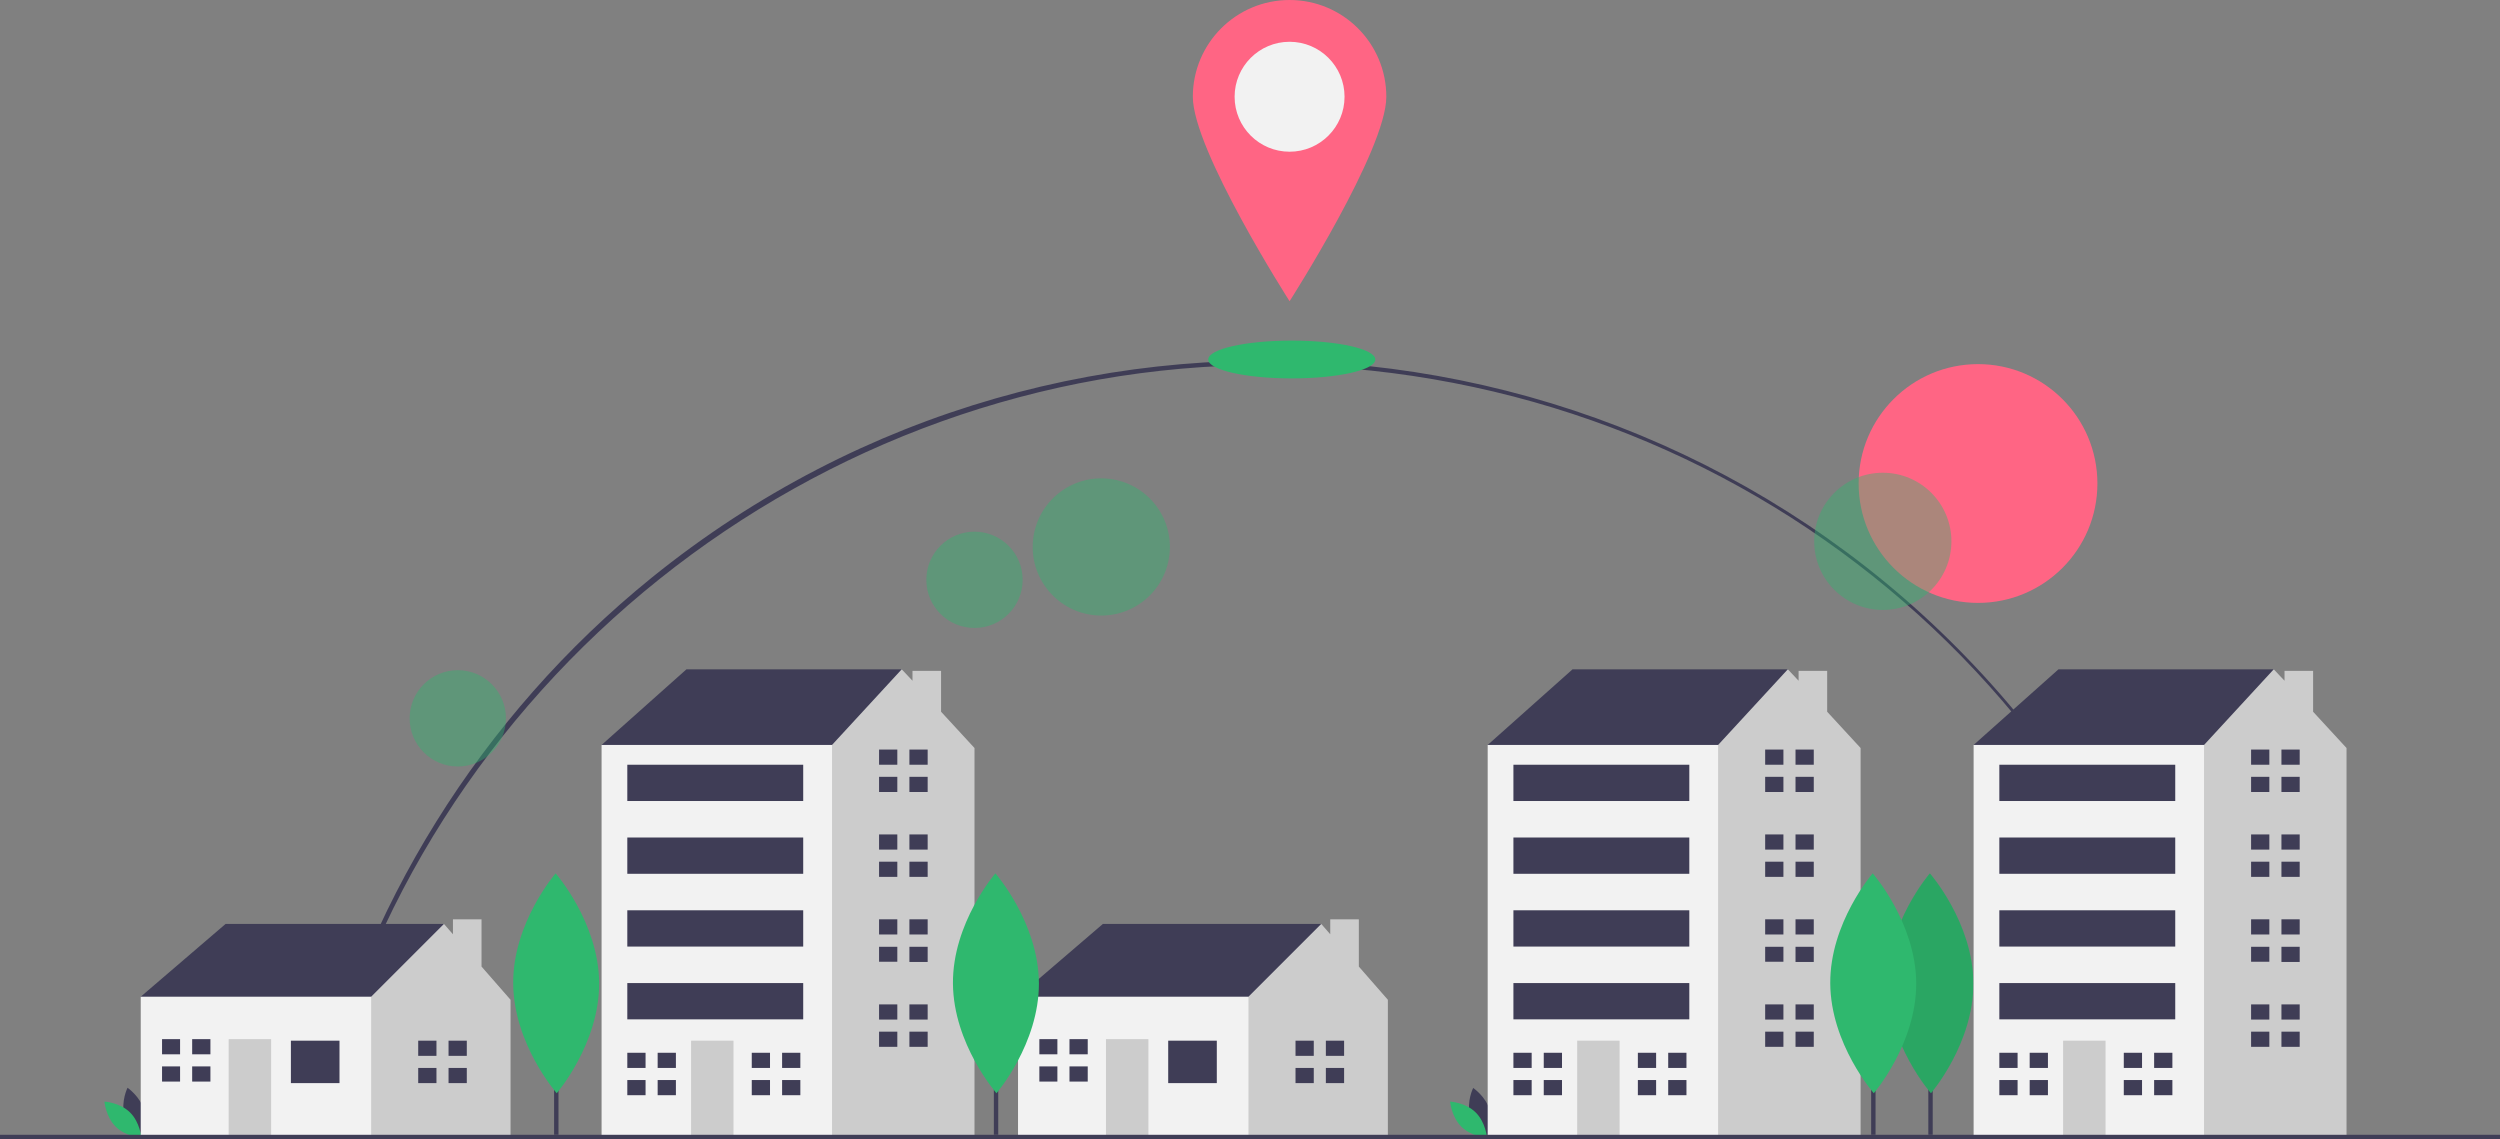 <?xml version="1.0" encoding="utf-8"?>
<!-- Generator: Adobe Illustrator 22.0.0, SVG Export Plug-In . SVG Version: 6.00 Build 0)  -->
<svg version="1.1" id="a8904fed-7223-4ff2-9071-b444910320a0"
	 xmlns="http://www.w3.org/2000/svg" xmlns:xlink="http://www.w3.org/1999/xlink" x="0px" y="0px" viewBox="0 0 1137 518.1"
	 style="enable-background:new 0 0 1137 518.1;" xml:space="preserve">
<rect x="0" y="0" width="1137" height="518.1" fill="#808080" stroke="none"/>
<style type="text/css">
	.st0{fill:#3F3D56;}
	.st1{fill:#FF6584;}
	.st2{fill:#2FB86E;}
	.st3{opacity:0.1;enable-background:new    ;}
	.st4{opacity:0.4;fill:#2FB86E;enable-background:new    ;}
	.st5{fill:#CCCCCC;}
	.st6{fill:#F2F2F2;}
</style>
<title>best place</title>
<path class="st0" d="M144.3,510.6l-2-0.4c21.8-96.8,76.4-184.6,154-247.4C487,108.6,766.6,138.1,920.8,328.9
	c42.5,52.6,72.5,114.2,87.6,180.1l-1.9,0.4C960.4,307.2,783.2,166,575.5,166C370.5,166,189.2,310.9,144.3,510.6z"/>
<circle class="st1" cx="899.6" cy="219.9" r="54.3"/>
<rect x="877" y="437.1" class="st0" width="2" height="79"/>
<path class="st2" d="M897.5,447.1c0.1,27.6-19.3,50.1-19.3,50.1s-19.6-22.3-19.8-49.9s19.3-50.1,19.3-50.1S897.3,419.5,897.5,447.1z
	"/>
<path class="st3" d="M897.5,447.1c0.1,27.6-19.3,50.1-19.3,50.1s-19.6-22.3-19.8-49.9s19.3-50.1,19.3-50.1S897.3,419.5,897.5,447.1z
	"/>
<ellipse transform="matrix(0.16 -0.987 0.987 0.16 175.237 703.45)" class="st4" cx="501" cy="248.7" rx="31.2" ry="31.2"/>
<circle class="st4" cx="443.2" cy="263.7" r="21.9"/>
<circle class="st4" cx="208.2" cy="326.7" r="21.9"/>
<circle class="st4" cx="856.3" cy="246.2" r="31.2"/>
<path class="st0" d="M56.6,507.3c1.7,6.3,7.5,10.1,7.5,10.1s3.1-6.3,1.4-12.5S58,494.7,58,494.7S54.9,501,56.6,507.3z"/>
<path class="st2" d="M59.1,505.9c4.6,4.5,5.2,11.5,5.2,11.5s-7-0.4-11.6-4.9S47.5,501,47.5,501S54.5,501.4,59.1,505.9z"/>
<path class="st0" d="M668.6,507.3c1.7,6.3,7.5,10.1,7.5,10.1s3.1-6.3,1.4-12.5s-7.5-10.1-7.5-10.1S666.9,501,668.6,507.3z"/>
<path class="st2" d="M671.1,505.9c4.6,4.5,5.2,11.5,5.2,11.5s-7-0.4-11.6-4.9s-5.2-11.5-5.2-11.5S666.5,501.4,671.1,505.9z"/>
<polygon class="st0" points="68.1,460.2 64,453.3 102.6,420.2 201.9,420.2 201.9,429.9 166.1,468.5 124.7,476.8 "/>
<polygon class="st5" points="219,439.6 219,418.1 206,418.1 206,424.9 201.9,420.2 168.8,453.3 163.3,458.8 156.4,486.4 
	168.8,516.7 232.2,516.7 232.2,454.7 "/>
<rect x="64" y="453.3" class="st6" width="104.8" height="63.4"/>
<rect x="132.3" y="473.3" class="st0" width="22.1" height="19.3"/>
<rect x="104" y="472.6" class="st5" width="19.3" height="44.1"/>
<polygon class="st0" points="81.9,479.5 81.9,472.6 73.7,472.6 73.7,479.5 81.2,479.5 "/>
<polygon class="st0" points="81.2,485 73.7,485 73.7,491.9 81.9,491.9 81.9,485 "/>
<rect x="87.4" y="472.6" class="st0" width="8.3" height="6.9"/>
<rect x="87.4" y="485" class="st0" width="8.3" height="6.9"/>
<polygon class="st0" points="198.5,480.2 198.5,473.3 190.2,473.3 190.2,480.2 197.8,480.2 "/>
<polygon class="st0" points="197.8,485.7 190.2,485.7 190.2,492.6 198.5,492.6 198.5,485.7 "/>
<rect x="204" y="473.3" class="st0" width="8.3" height="6.9"/>
<rect x="204" y="485.7" class="st0" width="8.3" height="6.9"/>
<polygon class="st0" points="467.1,460.2 463,453.3 501.6,420.2 600.9,420.2 600.9,429.9 565.1,468.5 523.7,476.8 "/>
<polygon class="st5" points="618,439.6 618,418.1 605,418.1 605,424.9 600.9,420.2 567.8,453.3 562.3,458.8 555.4,486.4 
	567.8,516.7 631.2,516.7 631.2,454.7 "/>
<rect x="463" y="453.3" class="st6" width="104.8" height="63.4"/>
<rect x="531.3" y="473.3" class="st0" width="22.1" height="19.3"/>
<rect x="503" y="472.6" class="st5" width="19.3" height="44.1"/>
<polygon class="st0" points="480.9,479.5 480.9,472.6 472.7,472.6 472.7,479.5 480.2,479.5 "/>
<polygon class="st0" points="480.2,485 472.7,485 472.7,491.9 480.9,491.9 480.9,485 "/>
<rect x="486.4" y="472.6" class="st0" width="8.3" height="6.9"/>
<rect x="486.4" y="485" class="st0" width="8.3" height="6.9"/>
<polygon class="st0" points="597.5,480.2 597.5,473.3 589.2,473.3 589.2,480.2 596.8,480.2 "/>
<polygon class="st0" points="596.8,485.7 589.2,485.7 589.2,492.6 597.5,492.6 597.5,485.7 "/>
<rect x="603" y="473.3" class="st0" width="8.3" height="6.9"/>
<rect x="603" y="485.7" class="st0" width="8.3" height="6.9"/>
<polygon class="st0" points="280.5,344.4 273.6,338.8 312.2,304.4 410.1,304.4 410.1,334.7 346.7,377.5 "/>
<polygon class="st5" points="428,323.7 428,305.1 415,305.1 415,309.6 410.1,304.4 378.4,338.8 366,347.1 346.8,487.7 375.8,516.7 
	443.2,516.7 443.2,340.2 "/>
<rect x="273.6" y="338.8" class="st6" width="104.8" height="177.9"/>
<rect x="314.3" y="473.3" class="st5" width="19.3" height="43.4"/>
<polygon class="st0" points="293.6,485.7 293.6,478.8 285.3,478.8 285.3,485.7 292.9,485.7 "/>
<polygon class="st0" points="292.9,491.2 285.3,491.2 285.3,498.1 293.6,498.1 293.6,491.2 "/>
<rect x="299.1" y="478.8" class="st0" width="8.3" height="6.9"/>
<rect x="299.1" y="491.2" class="st0" width="8.3" height="6.9"/>
<polygon class="st0" points="350.2,485.7 350.2,478.8 341.9,478.8 341.9,485.7 349.5,485.7 "/>
<polygon class="st0" points="349.5,491.2 341.9,491.2 341.9,498.1 350.2,498.1 350.2,491.2 "/>
<rect x="355.7" y="478.8" class="st0" width="8.3" height="6.9"/>
<rect x="355.7" y="491.2" class="st0" width="8.3" height="6.9"/>
<polygon class="st0" points="408.1,347.8 408.1,340.9 399.8,340.9 399.8,347.8 407.4,347.8 "/>
<polygon class="st0" points="407.4,353.3 399.8,353.3 399.8,360.2 408.1,360.2 408.1,353.3 "/>
<rect x="413.6" y="340.9" class="st0" width="8.3" height="6.9"/>
<rect x="413.6" y="353.3" class="st0" width="8.3" height="6.9"/>
<polygon class="st0" points="408.1,386.4 408.1,379.5 399.8,379.5 399.8,386.4 407.4,386.4 "/>
<polygon class="st0" points="407.4,391.9 399.8,391.9 399.8,398.8 408.1,398.8 408.1,391.9 "/>
<rect x="413.6" y="379.5" class="st0" width="8.3" height="6.9"/>
<rect x="413.6" y="391.9" class="st0" width="8.3" height="6.9"/>
<polygon class="st0" points="408.1,425 408.1,418.1 399.8,418.1 399.8,425 407.4,425 "/>
<polygon class="st0" points="407.4,430.6 399.8,430.6 399.8,437.4 408.1,437.4 408.1,430.6 "/>
<rect x="413.6" y="418.1" class="st0" width="8.3" height="6.9"/>
<rect x="413.6" y="430.6" class="st0" width="8.3" height="6.9"/>
<polygon class="st0" points="408.1,463.7 408.1,456.8 399.8,456.8 399.8,463.7 407.4,463.7 "/>
<polygon class="st0" points="407.4,469.2 399.8,469.2 399.8,476.1 408.1,476.1 408.1,469.2 "/>
<rect x="413.6" y="456.8" class="st0" width="8.3" height="6.9"/>
<rect x="413.6" y="469.2" class="st0" width="8.3" height="6.9"/>
<rect x="285.3" y="347.8" class="st0" width="80" height="16.5"/>
<rect x="285.3" y="380.9" class="st0" width="80" height="16.5"/>
<rect x="285.3" y="414" class="st0" width="80" height="16.5"/>
<rect x="285.3" y="447.1" class="st0" width="80" height="16.5"/>
<polygon class="st0" points="683.5,344.4 676.6,338.8 715.2,304.4 813.1,304.4 813.1,334.7 749.7,377.5 "/>
<polygon class="st5" points="831,323.7 831,305.1 818,305.1 818,309.6 813.1,304.4 781.4,338.8 769,347.1 749.8,487.7 778.8,516.7 
	846.2,516.7 846.2,340.2 "/>
<rect x="676.6" y="338.8" class="st6" width="104.8" height="177.9"/>
<rect x="717.3" y="473.3" class="st5" width="19.3" height="43.4"/>
<polygon class="st0" points="696.6,485.7 696.6,478.8 688.3,478.8 688.3,485.7 695.9,485.7 "/>
<polygon class="st0" points="695.9,491.2 688.3,491.2 688.3,498.1 696.6,498.1 696.6,491.2 "/>
<rect x="702.1" y="478.8" class="st0" width="8.3" height="6.9"/>
<rect x="702.1" y="491.2" class="st0" width="8.3" height="6.9"/>
<polygon class="st0" points="753.2,485.7 753.2,478.8 744.9,478.8 744.9,485.7 752.5,485.7 "/>
<polygon class="st0" points="752.5,491.2 744.9,491.2 744.9,498.1 753.2,498.1 753.2,491.2 "/>
<rect x="758.7" y="478.8" class="st0" width="8.3" height="6.9"/>
<rect x="758.7" y="491.2" class="st0" width="8.3" height="6.9"/>
<polygon class="st0" points="811.1,347.8 811.1,340.9 802.8,340.9 802.8,347.8 810.4,347.8 "/>
<polygon class="st0" points="810.4,353.3 802.8,353.3 802.8,360.2 811.1,360.2 811.1,353.3 "/>
<rect x="816.6" y="340.9" class="st0" width="8.3" height="6.9"/>
<rect x="816.6" y="353.3" class="st0" width="8.3" height="6.9"/>
<polygon class="st0" points="811.1,386.4 811.1,379.5 802.8,379.5 802.8,386.4 810.4,386.4 "/>
<polygon class="st0" points="810.4,391.9 802.8,391.9 802.8,398.8 811.1,398.8 811.1,391.9 "/>
<rect x="816.6" y="379.5" class="st0" width="8.3" height="6.9"/>
<rect x="816.6" y="391.9" class="st0" width="8.3" height="6.9"/>
<polygon class="st0" points="811.1,425 811.1,418.1 802.8,418.1 802.8,425 810.4,425 "/>
<polygon class="st0" points="810.4,430.6 802.8,430.6 802.8,437.4 811.1,437.4 811.1,430.6 "/>
<rect x="816.6" y="418.1" class="st0" width="8.3" height="6.9"/>
<rect x="816.6" y="430.6" class="st0" width="8.3" height="6.9"/>
<polygon class="st0" points="811.1,463.7 811.1,456.8 802.8,456.8 802.8,463.7 810.4,463.7 "/>
<polygon class="st0" points="810.4,469.2 802.8,469.2 802.8,476.1 811.1,476.1 811.1,469.2 "/>
<rect x="816.6" y="456.8" class="st0" width="8.3" height="6.9"/>
<rect x="816.6" y="469.2" class="st0" width="8.3" height="6.9"/>
<rect x="688.3" y="347.8" class="st0" width="80" height="16.5"/>
<rect x="688.3" y="380.9" class="st0" width="80" height="16.5"/>
<rect x="688.3" y="414" class="st0" width="80" height="16.5"/>
<rect x="688.3" y="447.1" class="st0" width="80" height="16.5"/>
<polygon class="st0" points="904.5,344.4 897.6,338.8 936.2,304.4 1034.1,304.4 1034.1,334.7 970.7,377.5 "/>
<polygon class="st5" points="1052,323.7 1052,305.1 1039,305.1 1039,309.6 1034.1,304.4 1002.4,338.8 990,347.1 970.8,487.7 
	999.8,516.7 1067.2,516.7 1067.2,340.2 "/>
<rect x="897.6" y="338.8" class="st6" width="104.8" height="177.9"/>
<rect x="938.3" y="473.3" class="st5" width="19.3" height="43.4"/>
<polygon class="st0" points="917.6,485.7 917.6,478.8 909.3,478.8 909.3,485.7 916.9,485.7 "/>
<polygon class="st0" points="916.9,491.2 909.3,491.2 909.3,498.1 917.6,498.1 917.6,491.2 "/>
<rect x="923.1" y="478.8" class="st0" width="8.3" height="6.9"/>
<rect x="923.1" y="491.2" class="st0" width="8.3" height="6.9"/>
<polygon class="st0" points="974.2,485.7 974.2,478.8 965.9,478.8 965.9,485.7 973.5,485.7 "/>
<polygon class="st0" points="973.5,491.2 965.9,491.2 965.9,498.1 974.2,498.1 974.2,491.2 "/>
<rect x="979.7" y="478.8" class="st0" width="8.3" height="6.9"/>
<rect x="979.7" y="491.2" class="st0" width="8.3" height="6.9"/>
<polygon class="st0" points="1032.1,347.8 1032.1,340.9 1023.8,340.9 1023.8,347.8 1031.4,347.8 "/>
<polygon class="st0" points="1031.4,353.3 1023.8,353.3 1023.8,360.2 1032.1,360.2 1032.1,353.3 "/>
<rect x="1037.6" y="340.9" class="st0" width="8.3" height="6.9"/>
<rect x="1037.6" y="353.3" class="st0" width="8.3" height="6.9"/>
<polygon class="st0" points="1032.1,386.4 1032.1,379.5 1023.8,379.5 1023.8,386.4 1031.4,386.4 "/>
<polygon class="st0" points="1031.4,391.9 1023.8,391.9 1023.8,398.8 1032.1,398.8 1032.1,391.9 "/>
<rect x="1037.6" y="379.5" class="st0" width="8.3" height="6.9"/>
<rect x="1037.6" y="391.9" class="st0" width="8.3" height="6.9"/>
<polygon class="st0" points="1032.1,425 1032.1,418.1 1023.8,418.1 1023.8,425 1031.4,425 "/>
<polygon class="st0" points="1031.4,430.6 1023.8,430.6 1023.8,437.4 1032.1,437.4 1032.1,430.6 "/>
<rect x="1037.6" y="418.1" class="st0" width="8.3" height="6.9"/>
<rect x="1037.6" y="430.6" class="st0" width="8.3" height="6.9"/>
<polygon class="st0" points="1032.1,463.7 1032.1,456.8 1023.8,456.8 1023.8,463.7 1031.4,463.7 "/>
<polygon class="st0" points="1031.4,469.2 1023.8,469.2 1023.8,476.1 1032.1,476.1 1032.1,469.2 "/>
<rect x="1037.6" y="456.8" class="st0" width="8.3" height="6.9"/>
<rect x="1037.6" y="469.2" class="st0" width="8.3" height="6.9"/>
<rect x="909.3" y="347.8" class="st0" width="80" height="16.5"/>
<rect x="909.3" y="380.9" class="st0" width="80" height="16.5"/>
<rect x="909.3" y="414" class="st0" width="80" height="16.5"/>
<rect x="909.3" y="447.1" class="st0" width="80" height="16.5"/>
<rect y="516.1" class="st0" width="1137" height="2"/>
<rect x="252" y="437.1" class="st0" width="2" height="79"/>
<path class="st2" d="M272.5,447.1c0.1,27.6-19.3,50.1-19.3,50.1s-19.6-22.3-19.8-49.9s19.3-50.1,19.3-50.1S272.3,419.5,272.5,447.1z
	"/>
<rect x="452" y="437.1" class="st0" width="2" height="79"/>
<path class="st2" d="M472.5,447.1c0.1,27.6-19.3,50.1-19.3,50.1s-19.6-22.3-19.8-49.9s19.3-50.1,19.3-50.1S472.3,419.5,472.5,447.1z
	"/>
<rect x="851" y="437.1" class="st0" width="2" height="79"/>
<path class="st1" d="M630.5,44c0,24.3-44,93-44,93s-44-68.7-44-93s19.7-44,44-44S630.5,19.7,630.5,44z"/>
<path class="st2" d="M871.5,447.1c0.1,27.6-19.3,50.1-19.3,50.1s-19.6-22.3-19.8-49.9s19.3-50.1,19.3-50.1S871.3,419.5,871.5,447.1z
	"/>
<ellipse class="st2" cx="587.5" cy="163.5" rx="38" ry="8.6"/>
<circle class="st6" cx="586.5" cy="44" r="25"/>
</svg>
